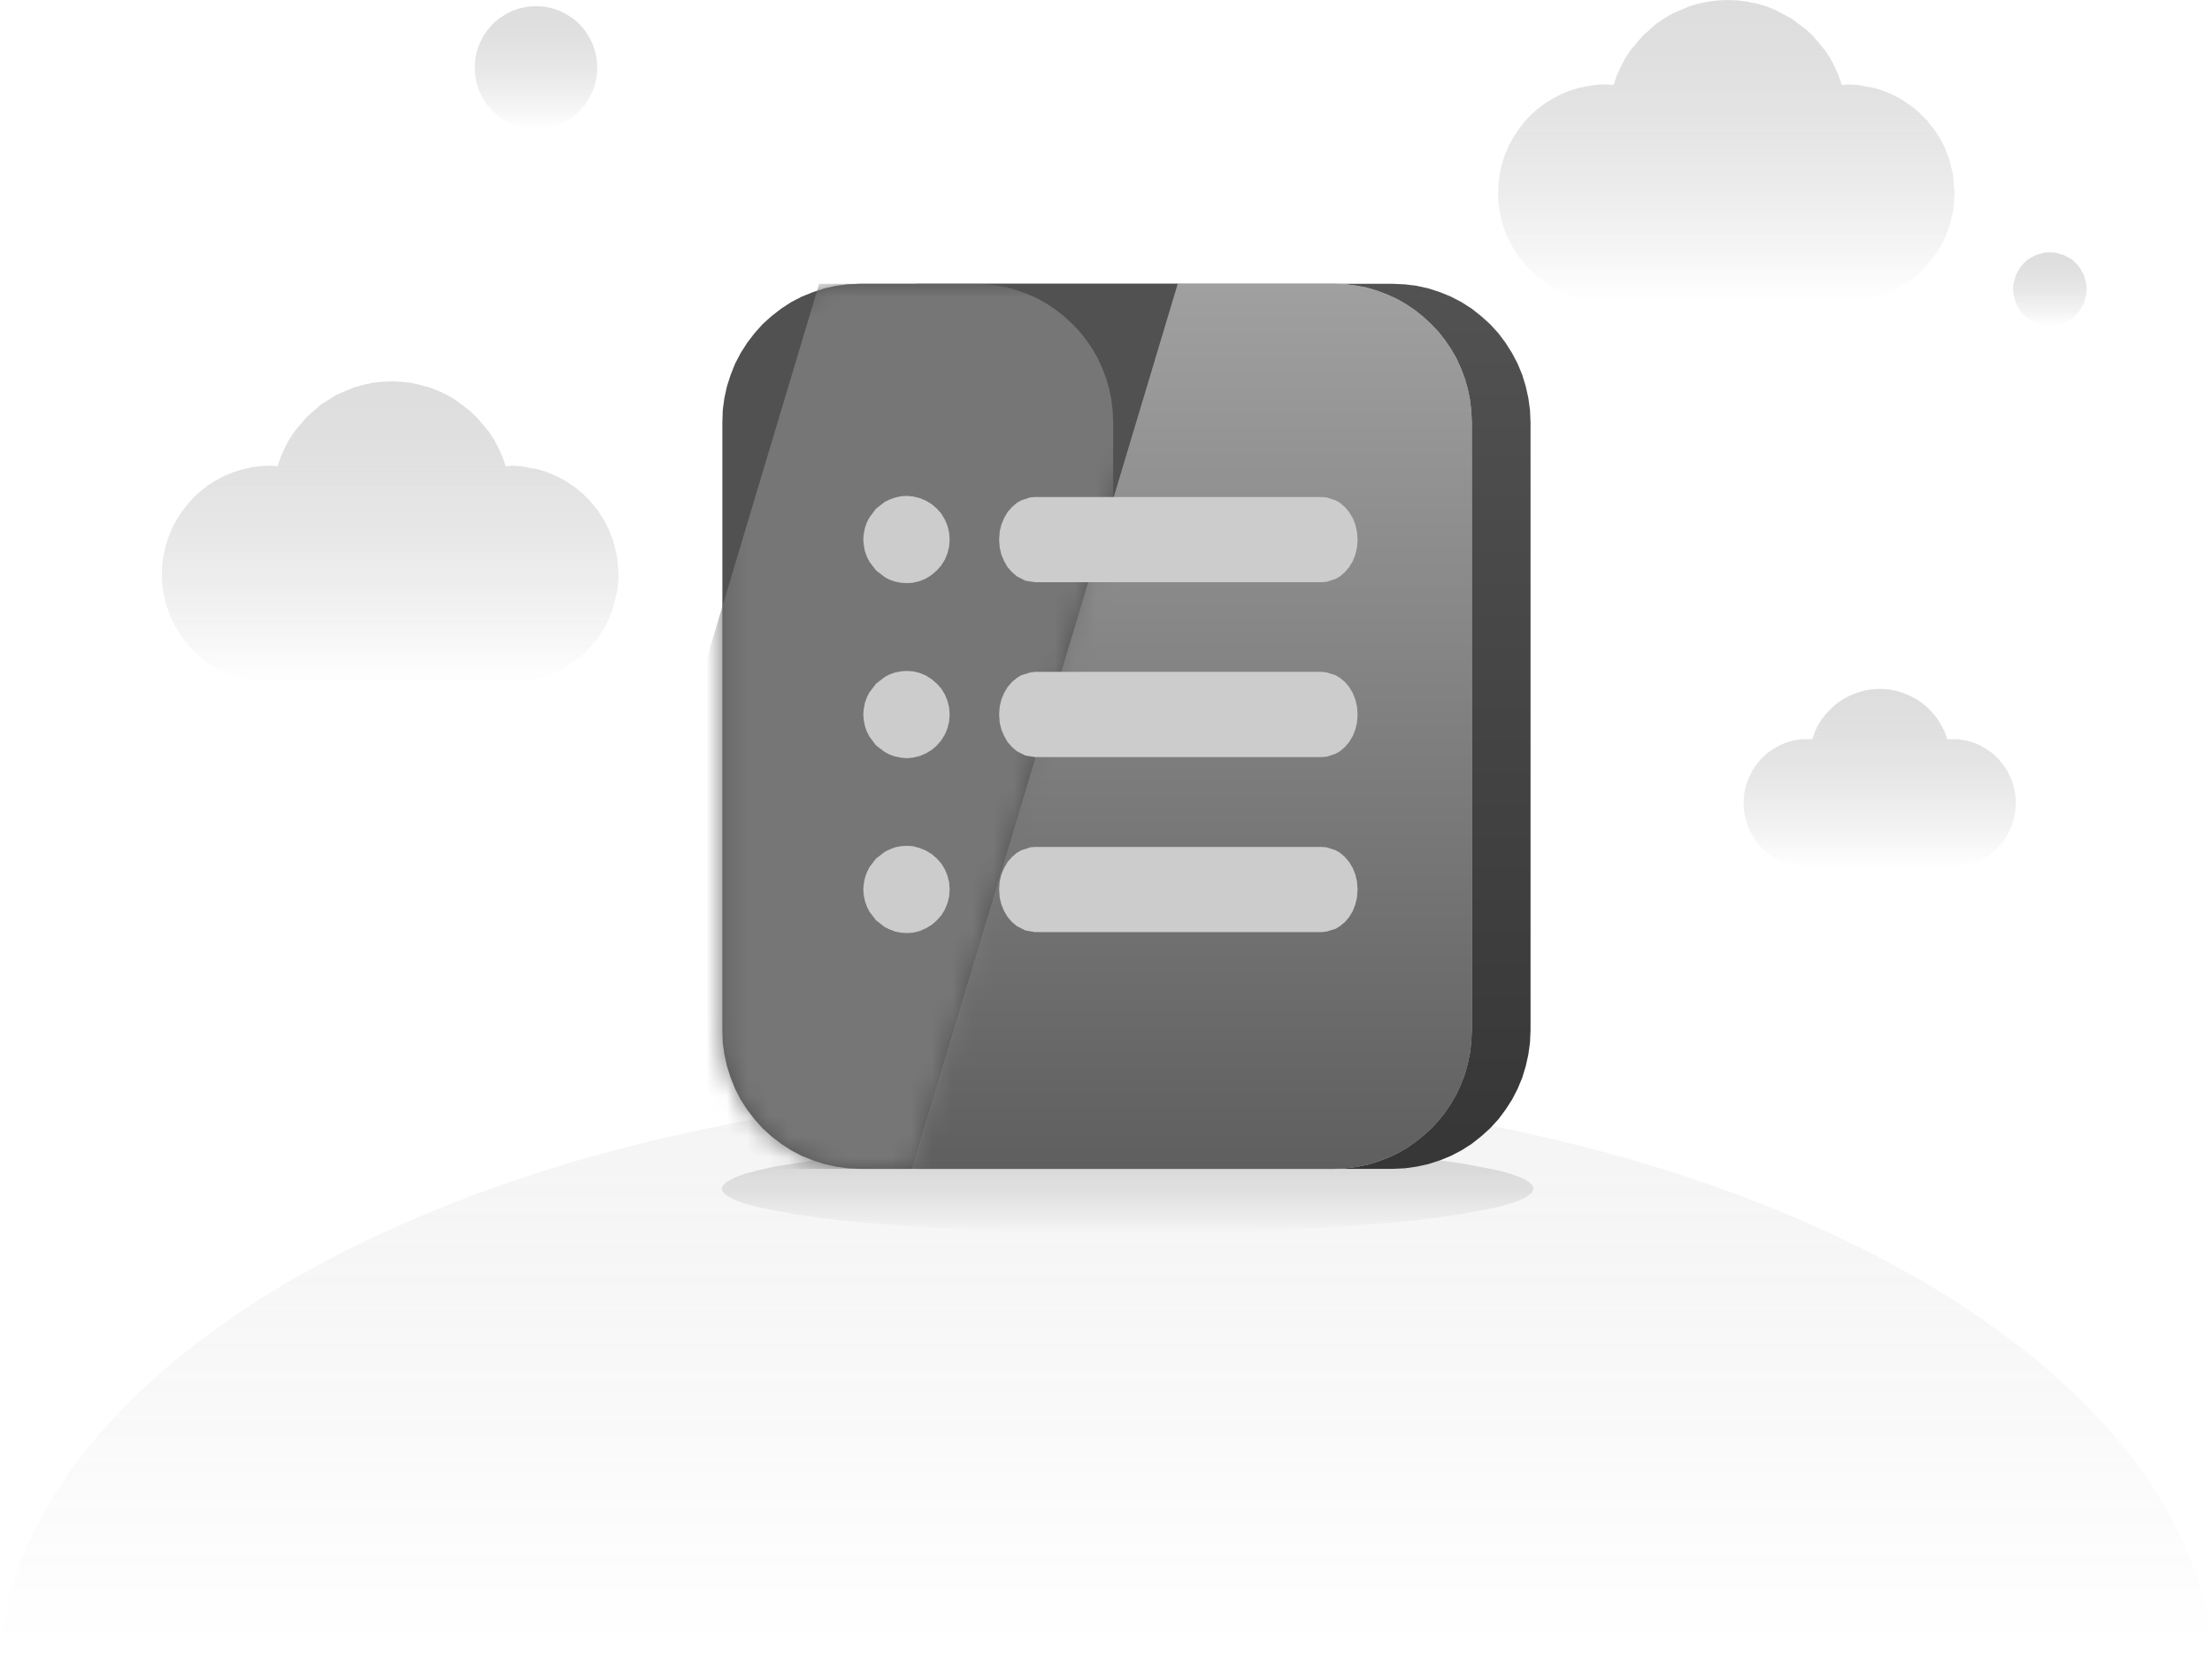 <svg xmlns="http://www.w3.org/2000/svg" width="108" height="81" viewBox="0 0 108 81" fill="none">
  <path d="M108 80.187L107.856 79.255L107.649 78.324L107.396 77.41L107.09 76.497L106.72 75.592L106.306 74.688L105.846 73.829L105.332 72.969L104.783 72.119L104.17 71.269L103.503 70.428L102.782 69.596L102.043 68.809L101.259 68.031L100.43 67.263L99.547 66.494L98.609 65.743L97.618 65.001L96.438 64.169L95.185 63.346L93.86 62.55L92.481 61.773L91.021 61.013L89.57 60.307L88.056 59.629L86.488 58.969L84.857 58.336L83.163 57.73L81.487 57.178L79.756 56.645L77.972 56.156L76.133 55.686L74.25 55.261L72.376 54.872L70.465 54.528L68.509 54.212L66.509 53.94L64.463 53.696L62.435 53.506L60.38 53.361L58.29 53.244L56.163 53.181L54 53.162L51.837 53.181L49.71 53.244L47.62 53.361L45.565 53.506L43.537 53.696L41.491 53.94L39.491 54.212L37.535 54.528L35.624 54.872L33.75 55.261L31.858 55.686L30.028 56.156L28.244 56.645L26.513 57.178L24.837 57.73L23.143 58.336L21.512 58.969L19.944 59.629L18.43 60.307L16.979 61.013L15.519 61.773L14.131 62.55L12.815 63.346L11.562 64.169L10.382 65.001L9.391 65.743L8.453 66.494L7.57 67.263L6.741 68.031L5.957 68.809L5.218 69.596L4.497 70.428L3.83 71.269L3.217 72.119L2.659 72.969L2.154 73.829L1.694 74.688L1.271 75.592L0.91 76.497L0.604 77.41L0.351 78.324L0.144 79.255L0 80.187H108Z" fill="url(#paint0_linear_187_1311)"/>
  <path d="M90.219 14.715L90.652 14.688L91.481 14.552L91.878 14.426L92.382 14.227L92.86 13.973L93.302 13.666L93.716 13.322L94.094 12.942L94.428 12.526L94.725 12.074L94.969 11.595L95.167 11.079L95.365 10.274L95.41 9.858L95.428 9.415L95.365 8.565L95.167 7.76L94.969 7.245L94.725 6.765L94.428 6.313L94.094 5.888L93.716 5.508L93.302 5.164L92.86 4.866L92.382 4.613L91.878 4.405L91.481 4.287L90.652 4.142L90.219 4.124L89.931 4.151L89.769 3.69L89.579 3.256L89.363 2.849L89.111 2.46L88.516 1.755L88.183 1.438L87.453 0.895L86.642 0.47L86.209 0.298L85.758 0.172L85.308 0.081L84.839 0.018L84.353 0L83.875 0.018L83.406 0.081L82.956 0.172L82.505 0.298L81.658 0.66L81.261 0.895L80.883 1.149L80.198 1.755L79.603 2.46L79.351 2.849L79.135 3.256L78.936 3.69L78.783 4.151L78.495 4.124L78.017 4.133L77.549 4.197L77.098 4.287L76.656 4.423L76.233 4.595L75.818 4.812L75.431 5.047L75.061 5.327L74.719 5.635L74.403 5.978L74.124 6.349L73.863 6.747L73.637 7.172L73.457 7.606L73.322 8.049L73.223 8.502L73.16 8.963L73.142 9.415L73.16 9.876L73.223 10.338L73.322 10.79L73.457 11.233L73.637 11.667L73.863 12.083L74.124 12.49L74.403 12.861L74.719 13.196L75.061 13.503L75.431 13.784L75.818 14.028L76.233 14.236L76.656 14.408L77.098 14.552L77.549 14.643L78.017 14.697L78.495 14.715H90.219Z" fill="url(#paint1_linear_187_1311)"/>
  <path d="M24.981 33.337L25.423 33.31L26.243 33.165L26.639 33.048L27.144 32.84L27.622 32.587L28.063 32.288L28.478 31.945L28.856 31.565L29.19 31.149L29.487 30.696L29.73 30.208L29.929 29.701L30.127 28.896L30.181 28.471L30.199 28.037L30.127 27.178L29.929 26.382L29.73 25.867L29.487 25.387L29.19 24.935L28.856 24.51L28.478 24.13L28.063 23.787L27.622 23.488L27.144 23.235L26.639 23.027L26.243 22.909L25.423 22.765L24.981 22.737L24.693 22.773L24.54 22.312L24.341 21.878L24.125 21.471L23.873 21.082L23.278 20.377L22.944 20.06L22.214 19.509L21.818 19.282L21.403 19.083L20.971 18.921L20.52 18.794L20.07 18.695L19.601 18.64L19.123 18.622L18.637 18.64L18.168 18.695L17.717 18.794L17.267 18.921L16.42 19.282L15.645 19.771L14.96 20.377L14.365 21.082L14.113 21.471L13.896 21.878L13.707 22.312L13.545 22.773L13.257 22.737L12.779 22.755L12.31 22.81L11.86 22.909L11.418 23.045L10.994 23.217L10.589 23.425L10.201 23.669L9.832 23.949L9.48 24.257L9.174 24.601L8.886 24.971L8.624 25.369L8.399 25.794L8.228 26.228L8.084 26.672L7.984 27.124L7.921 27.576L7.903 28.037L7.921 28.499L7.984 28.96L8.084 29.412L8.228 29.855L8.399 30.28L8.624 30.705L8.886 31.112L9.174 31.483L9.48 31.818L9.832 32.125L10.201 32.406L10.589 32.65L10.994 32.858L11.418 33.03L11.86 33.165L12.31 33.265L12.779 33.319L13.257 33.337H24.981Z" fill="url(#paint2_linear_187_1311)"/>
  <path d="M95.248 42.346L95.627 42.328L95.987 42.273L96.338 42.174L96.672 42.029L96.987 41.848L97.285 41.64L97.555 41.387L97.79 41.106L97.997 40.79L98.168 40.455L98.294 40.112L98.375 39.759L98.42 39.388V39.026L98.375 38.664L98.294 38.312L98.168 37.968L97.997 37.624L97.79 37.317L97.555 37.036L97.285 36.783L96.987 36.575L96.672 36.394L96.338 36.25L95.987 36.15L95.627 36.096H95.077L94.951 35.734L94.779 35.4L94.59 35.092L94.365 34.812L94.113 34.549L93.833 34.314L93.536 34.115L93.211 33.952L92.869 33.817L92.526 33.717L92.157 33.654L91.778 33.636L91.4 33.654L91.031 33.717L90.679 33.817L90.346 33.952L90.021 34.115L89.724 34.314L89.444 34.549L89.192 34.812L88.967 35.092L88.768 35.4L88.606 35.734L88.48 36.096H87.93L87.57 36.15L87.218 36.25L86.885 36.394L86.57 36.575L86.272 36.783L86.002 37.036L85.767 37.317L85.56 37.624L85.389 37.968L85.263 38.312L85.173 38.664L85.137 39.026V39.388L85.173 39.759L85.263 40.112L85.389 40.455L85.56 40.79L85.767 41.106L86.002 41.387L86.272 41.64L86.57 41.848L86.885 42.029L87.218 42.174L87.57 42.273L87.93 42.328L88.309 42.346H95.248Z" fill="url(#paint3_linear_187_1311)"/>
  <path d="M101.881 14.118L101.863 14.353L101.746 14.806L101.511 15.213L101.349 15.393L101.178 15.547L100.772 15.782L100.322 15.9L100.087 15.918L99.844 15.9L99.394 15.782L98.997 15.547L98.817 15.393L98.654 15.213L98.429 14.806L98.303 14.353L98.285 14.118L98.303 13.874L98.429 13.422L98.654 13.024L98.817 12.843L98.997 12.68L99.394 12.454L99.844 12.327L100.087 12.318L100.322 12.327L100.772 12.454L101.178 12.68L101.349 12.843L101.511 13.024L101.746 13.422L101.863 13.874L101.881 14.118Z" fill="url(#paint4_linear_187_1311)"/>
  <path d="M29.163 3.301L29.136 3.717L29.054 4.106L28.928 4.477L28.748 4.821L28.541 5.137L28.288 5.427L28 5.68L27.684 5.897L27.333 6.069L26.964 6.204L26.576 6.277L26.171 6.304L25.756 6.277L25.368 6.204L24.999 6.069L24.657 5.897L24.341 5.68L24.053 5.427L23.8 5.137L23.584 4.821L23.413 4.477L23.278 4.106L23.206 3.717L23.178 3.301L23.206 2.894L23.278 2.505L23.413 2.134L23.584 1.782L23.8 1.465L24.053 1.176L24.341 0.922L24.657 0.714L24.999 0.534L25.368 0.407L25.756 0.326L26.171 0.298L26.576 0.326L26.964 0.407L27.333 0.534L27.684 0.714L28 0.922L28.288 1.176L28.541 1.465L28.748 1.782L28.928 2.134L29.054 2.505L29.136 2.894L29.163 3.301Z" fill="url(#paint5_linear_187_1311)"/>
  <path d="M74.872 58.038L74.79 58.236L74.484 58.463L74.187 58.607L73.727 58.77L73.087 58.942L71.357 59.277L69.068 59.584L66.049 59.855L62.642 60.054L58.938 60.181L55.054 60.217L51.179 60.181L47.475 60.054L44.069 59.855L41.05 59.584L38.761 59.277L37.03 58.942L36.39 58.77L35.922 58.607L35.444 58.345L35.327 58.236L35.264 58.128L35.246 58.038L35.264 57.938L35.444 57.73L35.922 57.468L36.39 57.305L37.03 57.133L37.895 56.943L39.806 56.645L41.05 56.491L44.069 56.22L47.475 56.021L51.179 55.894L55.054 55.849L58.938 55.894L62.642 56.021L66.049 56.22L69.068 56.491L71.357 56.798L73.087 57.133L73.727 57.305L74.187 57.468L74.484 57.603L74.673 57.73L74.79 57.839L74.854 57.938L74.872 58.038Z" fill="url(#paint6_linear_187_1311)"/>
  <path d="M67.996 13.856H44.862L44.267 13.883L43.681 13.955L43.114 14.082L42.555 14.263L42.014 14.48L41.5 14.751L41.005 15.068L40.536 15.43L40.104 15.828L39.698 16.271L39.347 16.741L39.031 17.238L38.761 17.754L38.535 18.297L38.364 18.857L38.229 19.427L38.157 20.015L38.13 20.612V50.313L38.157 50.91L38.229 51.489L38.364 52.059L38.535 52.62L38.761 53.163L39.031 53.687L39.347 54.175L39.698 54.646L40.104 55.089L40.536 55.487L41.005 55.849L41.5 56.165L42.023 56.437L42.555 56.654L43.114 56.834L43.681 56.961L44.267 57.042L44.862 57.07H67.996L68.591 57.042L69.167 56.961L69.744 56.834L70.303 56.654L70.835 56.437L71.357 56.165L71.853 55.849L72.312 55.487L72.754 55.089L73.16 54.646L73.511 54.175L73.826 53.687L74.097 53.163L74.322 52.62L74.493 52.059L74.62 51.489L74.701 50.91L74.728 50.313V20.612L74.701 20.015L74.62 19.427L74.493 18.857L74.322 18.297L74.097 17.754L73.826 17.238L73.511 16.741L73.16 16.271L72.754 15.828L72.312 15.43L71.853 15.068L71.357 14.751L70.835 14.48L70.303 14.263L69.744 14.082L69.167 13.955L68.591 13.883L67.996 13.856Z" fill="url(#paint7_linear_187_1311)"/>
  <path d="M65.13 13.856H42.005L41.41 13.883L40.824 13.955L40.257 14.082L39.698 14.263L39.157 14.48L38.634 14.751L38.148 15.068L37.679 15.43L37.237 15.828L36.841 16.271L36.48 16.741L36.165 17.238L35.895 17.754L35.678 18.297L35.498 18.857L35.372 19.427L35.291 20.015L35.273 20.612V50.313L35.291 50.91L35.372 51.489L35.498 52.059L35.678 52.62L35.895 53.163L36.165 53.687L36.48 54.175L36.841 54.646L37.237 55.089L37.679 55.487L38.148 55.849L38.634 56.165L39.157 56.437L39.698 56.654L40.257 56.834L40.824 56.961L41.41 57.042L42.005 57.07H65.13L65.688 57.042L66.229 56.979L66.752 56.871L67.257 56.717L67.752 56.536L68.23 56.31L68.68 56.057L69.104 55.758L69.51 55.433L69.888 55.089L70.24 54.709L70.564 54.302L70.852 53.868L71.114 53.416L71.33 52.945L71.519 52.448L71.663 51.932L71.772 51.408L71.835 50.874L71.862 50.313V20.612L71.835 20.051L71.772 19.509L71.663 18.984L71.519 18.477L71.33 17.98L71.114 17.501L70.852 17.049L70.564 16.623L70.24 16.207L69.888 15.837L69.51 15.484L69.104 15.158L68.68 14.869L68.23 14.607L67.752 14.389L67.257 14.2L66.752 14.046L66.229 13.946L65.688 13.874L65.13 13.856Z" fill="#BABABA"/>
  <path d="M65.13 13.856H57.506L44.546 57.07H65.13L65.689 57.042L66.229 56.979L66.752 56.871L67.257 56.717L67.752 56.536L68.23 56.31L68.681 56.057L69.104 55.758L69.51 55.433L69.888 55.089L70.24 54.709L70.564 54.302L70.853 53.868L71.114 53.416L71.33 52.945L71.519 52.448L71.663 51.932L71.772 51.408L71.835 50.874L71.862 50.313V20.612L71.835 20.051L71.772 19.509L71.663 18.984L71.519 18.477L71.33 17.98L71.114 17.501L70.853 17.049L70.564 16.623L70.24 16.207L69.888 15.837L69.51 15.484L69.104 15.158L68.681 14.869L68.23 14.607L67.752 14.389L67.257 14.2L66.752 14.046L66.229 13.946L65.689 13.874L65.13 13.856Z" fill="url(#paint8_linear_187_1311)"/>
  <path d="M42.005 13.856L41.41 13.883L40.824 13.955L40.257 14.082L39.698 14.263L39.157 14.48L38.634 14.751L38.148 15.068L37.679 15.43L37.237 15.828L36.841 16.271L36.48 16.741L36.165 17.238L35.895 17.754L35.678 18.297L35.498 18.857L35.372 19.427L35.291 20.015L35.273 20.612V50.313L35.291 50.91L35.372 51.489L35.498 52.059L35.678 52.62L35.895 53.163L36.165 53.687L36.48 54.175L36.841 54.646L37.237 55.089L37.679 55.487L38.148 55.849L38.634 56.165L39.157 56.437L39.698 56.654L40.257 56.834L40.824 56.961L41.41 57.042L42.005 57.07H44.546L57.505 13.856H42.005Z" fill="#515151"/>
  <mask id="mask0_187_1311" style="mask-type:alpha" maskUnits="userSpaceOnUse" x="35" y="13" width="23" height="45">
    <path d="M42.005 13.856L41.41 13.883L40.824 13.955L40.257 14.082L39.698 14.263L39.157 14.48L38.634 14.751L38.148 15.068L37.679 15.43L37.237 15.828L36.841 16.271L36.48 16.741L36.165 17.238L35.895 17.754L35.678 18.297L35.498 18.857L35.372 19.427L35.291 20.015L35.273 20.612V50.313L35.291 50.91L35.372 51.489L35.498 52.059L35.678 52.62L35.895 53.163L36.165 53.687L36.48 54.175L36.841 54.646L37.237 55.089L37.679 55.487L38.148 55.849L38.634 56.165L39.157 56.437L39.698 56.654L40.257 56.834L40.824 56.961L41.41 57.042L42.005 57.07H44.546L57.505 13.856H42.005Z" fill="#2F4166"/>
  </mask>
  <g mask="url(#mask0_187_1311)">
    <g filter="url(#filter0_f_187_1311)">
      <path d="M47.619 13.856H39.995L27.036 57.07H47.619L48.178 57.042L48.719 56.979L49.242 56.871L49.746 56.717L50.242 56.536L50.719 56.31L51.17 56.057L51.594 55.758L51.999 55.433L52.378 55.089L52.729 54.709L53.054 54.302L53.342 53.868L53.603 53.416L53.82 52.945L54.009 52.448L54.153 51.932L54.261 51.408L54.324 50.874L54.351 50.313V20.612L54.324 20.051L54.261 19.509L54.153 18.984L54.009 18.477L53.82 17.98L53.603 17.501L53.342 17.049L53.054 16.623L52.729 16.207L52.378 15.837L51.999 15.484L51.594 15.158L51.17 14.869L50.719 14.607L50.242 14.389L49.746 14.2L49.242 14.046L48.719 13.946L48.178 13.874L47.619 13.856Z" fill="#767676"/>
    </g>
  </g>
  <path d="M64.526 41.351L64.769 41.369L65.211 41.514L65.418 41.631L65.661 41.839L65.869 42.083L66.049 42.382L66.175 42.698L66.256 43.042L66.283 43.431L66.256 43.811L66.175 44.154L66.049 44.48L65.869 44.779L65.661 45.023L65.418 45.222L65.211 45.348L64.769 45.484L64.526 45.511H50.539L50.071 45.43L49.656 45.222L49.413 45.023L49.196 44.77L49.025 44.48L48.89 44.154L48.809 43.811L48.782 43.431L48.809 43.042L48.89 42.698L49.025 42.382L49.196 42.083L49.413 41.839L49.656 41.631L49.863 41.514L50.305 41.369L50.539 41.351H64.526Z" fill="#CCCCCC"/>
  <path d="M44.276 41.297L44.574 41.315L44.907 41.405L45.213 41.532L45.493 41.704L45.745 41.921L45.961 42.165L46.133 42.445L46.259 42.753L46.34 43.078L46.367 43.431L46.34 43.775L46.259 44.1L46.133 44.408L45.961 44.688L45.745 44.932L45.493 45.15L45.213 45.321L44.907 45.457L44.574 45.538L44.276 45.556L43.988 45.538L43.708 45.484L43.447 45.385L43.204 45.267L42.771 44.932L42.447 44.507L42.321 44.254L42.23 43.992L42.176 43.721L42.149 43.431L42.176 43.133L42.23 42.861L42.321 42.599L42.447 42.346L42.771 41.921L43.204 41.586L43.447 41.468L43.708 41.369L43.988 41.315L44.276 41.297Z" fill="#CCCCCC"/>
  <path d="M64.526 32.804L64.769 32.831L65.211 32.967L65.418 33.093L65.661 33.292L65.869 33.536L66.049 33.835L66.175 34.16L66.256 34.504L66.283 34.884L66.256 35.273L66.175 35.616L66.049 35.933L65.869 36.231L65.661 36.476L65.418 36.684L65.211 36.801L64.769 36.946L64.526 36.964H50.539L50.071 36.892L49.656 36.684L49.413 36.476L49.196 36.231L49.025 35.933L48.89 35.616L48.809 35.273L48.782 34.884L48.809 34.504L48.89 34.16L49.025 33.835L49.196 33.545L49.413 33.292L49.656 33.093L49.863 32.967L50.305 32.831L50.539 32.804H64.526Z" fill="#CCCCCC"/>
  <path d="M44.276 32.759L44.574 32.777L44.907 32.858L45.213 32.985L45.493 33.166L45.745 33.383L45.961 33.627L46.133 33.907L46.259 34.215L46.34 34.54L46.367 34.884L46.34 35.237L46.259 35.562L46.133 35.861L45.961 36.141L45.745 36.395L45.493 36.612L45.213 36.783L44.907 36.91L44.574 36.991L44.276 37.019L43.988 36.991L43.708 36.937L43.447 36.847L43.204 36.72L42.771 36.395L42.447 35.96L42.321 35.716L42.23 35.454L42.176 35.173L42.149 34.884L42.176 34.595L42.23 34.314L42.321 34.052L42.447 33.808L42.771 33.383L43.204 33.048L43.447 32.922L43.708 32.831L43.988 32.777L44.276 32.759Z" fill="#CCCCCC"/>
  <path d="M64.526 24.266L64.769 24.284L65.211 24.429L65.418 24.546L65.661 24.754L65.869 24.999L66.049 25.297L66.175 25.614L66.256 25.966L66.283 26.346L66.256 26.726L66.175 27.079L66.049 27.395L65.869 27.694L65.661 27.938L65.418 28.146L65.211 28.264L64.769 28.408L64.526 28.426H50.539L50.071 28.354L49.656 28.146L49.413 27.938L49.196 27.694L49.025 27.395L48.89 27.079L48.809 26.726L48.782 26.346L48.809 25.966L48.89 25.614L49.025 25.297L49.196 24.999L49.413 24.754L49.656 24.546L49.863 24.429L50.305 24.284L50.539 24.266H64.526Z" fill="#CCCCCC"/>
  <path d="M44.276 24.212L44.574 24.239L44.907 24.32L45.213 24.447L45.493 24.619L45.745 24.836L45.961 25.08L46.133 25.369L46.259 25.668L46.34 25.993L46.367 26.346L46.34 26.69L46.259 27.015L46.133 27.323L45.961 27.603L45.745 27.848L45.493 28.064L45.213 28.245L44.907 28.372L44.574 28.453L44.276 28.471L43.988 28.453L43.708 28.399L43.447 28.309L43.204 28.182L42.771 27.848L42.447 27.422L42.321 27.169L42.23 26.916L42.176 26.636L42.149 26.346L42.176 26.048L42.23 25.776L42.321 25.514L42.447 25.27L42.771 24.836L43.204 24.501L43.447 24.384L43.708 24.293L43.988 24.23L44.276 24.212Z" fill="#CCCCCC"/>
  <defs>
    <filter id="filter0_f_187_1311" x="-22.964" y="-36.144" width="127.315" height="143.214" filterUnits="userSpaceOnUse" color-interpolation-filters="sRGB">
      <feFlood flood-opacity="0" result="BackgroundImageFix"/>
      <feBlend mode="normal" in="SourceGraphic" in2="BackgroundImageFix" result="shape"/>
      <feGaussianBlur stdDeviation="25" result="effect1_foregroundBlur_187_1311"/>
    </filter>
    <linearGradient id="paint0_linear_187_1311" x1="54.115" y1="53.162" x2="54.115" y2="80.187" gradientUnits="userSpaceOnUse">
      <stop stop-color="#969696" stop-opacity="0.1"/>
      <stop offset="1" stop-color="#565656" stop-opacity="0"/>
    </linearGradient>
    <linearGradient id="paint1_linear_187_1311" x1="84.309" y1="0" x2="84.309" y2="14.715" gradientUnits="userSpaceOnUse">
      <stop stop-color="#8F8F8F" stop-opacity="0.3"/>
      <stop offset="1" stop-color="#353535" stop-opacity="0"/>
    </linearGradient>
    <linearGradient id="paint2_linear_187_1311" x1="19.075" y1="18.622" x2="19.075" y2="33.337" gradientUnits="userSpaceOnUse">
      <stop stop-color="#8F8F8F" stop-opacity="0.3"/>
      <stop offset="1" stop-color="#353535" stop-opacity="0"/>
    </linearGradient>
    <linearGradient id="paint3_linear_187_1311" x1="91.793" y1="33.636" x2="91.793" y2="42.346" gradientUnits="userSpaceOnUse">
      <stop stop-color="#8F8F8F" stop-opacity="0.3"/>
      <stop offset="1" stop-color="#353535" stop-opacity="0"/>
    </linearGradient>
    <linearGradient id="paint4_linear_187_1311" x1="100.087" y1="12.318" x2="100.087" y2="15.918" gradientUnits="userSpaceOnUse">
      <stop stop-color="#8F8F8F" stop-opacity="0.3"/>
      <stop offset="1" stop-color="#353535" stop-opacity="0"/>
    </linearGradient>
    <linearGradient id="paint5_linear_187_1311" x1="26.177" y1="0.298" x2="26.177" y2="6.304" gradientUnits="userSpaceOnUse">
      <stop stop-color="#8F8F8F" stop-opacity="0.3"/>
      <stop offset="1" stop-color="#353535" stop-opacity="0"/>
    </linearGradient>
    <linearGradient id="paint6_linear_187_1311" x1="55.101" y1="55.849" x2="55.101" y2="60.217" gradientUnits="userSpaceOnUse">
      <stop stop-color="#8F8F8F" stop-opacity="0.3"/>
      <stop offset="1" stop-color="#353535" stop-opacity="0"/>
    </linearGradient>
    <linearGradient id="paint7_linear_187_1311" x1="56.429" y1="13.856" x2="56.429" y2="57.07" gradientUnits="userSpaceOnUse">
      <stop stop-color="#525252"/>
      <stop offset="1" stop-color="#363636"/>
    </linearGradient>
    <linearGradient id="paint8_linear_187_1311" x1="58.204" y1="13.856" x2="58.204" y2="57.07" gradientUnits="userSpaceOnUse">
      <stop stop-color="#A0A0A0"/>
      <stop offset="1" stop-color="#5F5F5F"/>
    </linearGradient>
  </defs>
</svg>